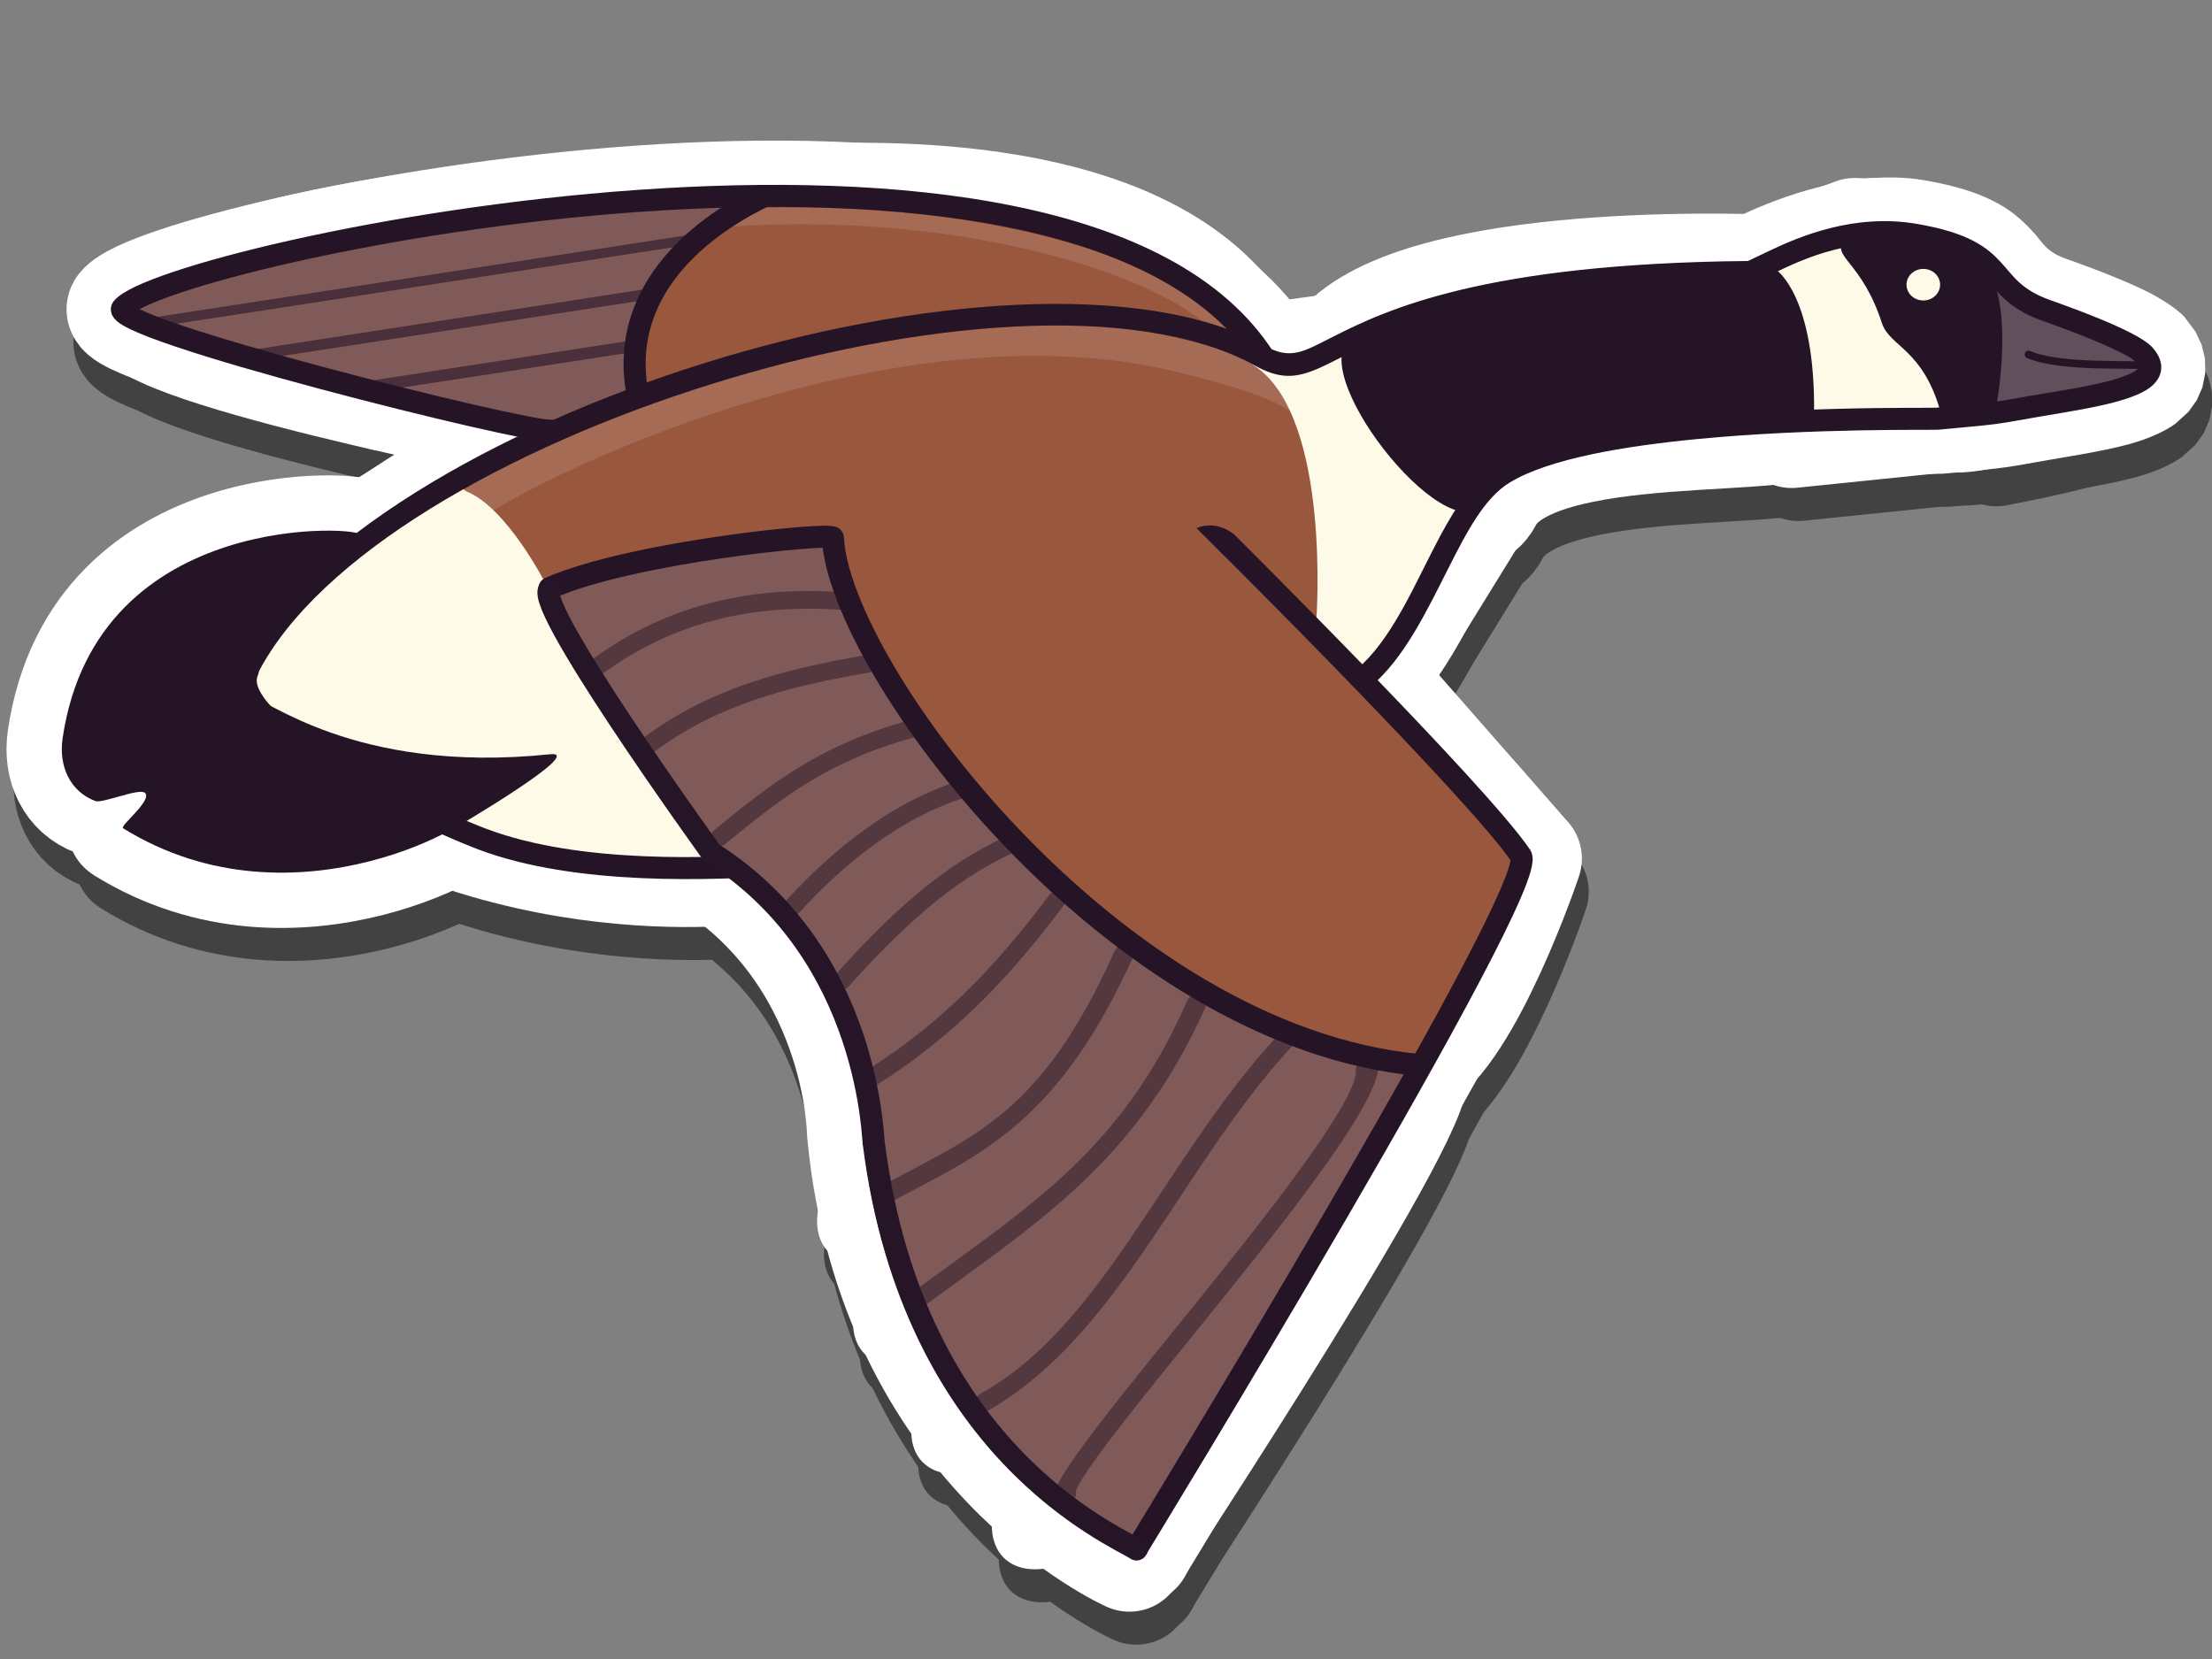 <?xml version="1.0" encoding="UTF-8" standalone="no"?>
<!DOCTYPE svg PUBLIC "-//W3C//DTD SVG 1.1//EN" "http://www.w3.org/Graphics/SVG/1.1/DTD/svg11.dtd">
<svg width="100%" height="100%" viewBox="0 0 200 150" version="1.1" xmlns="http://www.w3.org/2000/svg" xmlns:xlink="http://www.w3.org/1999/xlink" xml:space="preserve" xmlns:serif="http://www.serif.com/" style="fill-rule:evenodd;clip-rule:evenodd;stroke-linecap:round;stroke-linejoin:round;stroke-miterlimit:1.5;">
    <rect x="0" y="0" width="200" height="150" fill="#808080" stroke="none"/>
    <g transform="matrix(1.224,0,0,1.224,-28.749,-20.62)">
        <g id="Layer8">
            <path d="M34.413,41.971C37.226,39.235 56.068,33.946 81.135,34.637C85.864,34.767 74.271,47.058 74.271,47.058L64.258,51.051C64.258,51.051 31.6,44.707 34.413,41.971Z" style="stroke:rgb(66,66,66);stroke-width:8.17px;"/>
            <path d="M82.924,34.041C70.134,34.717 71.262,48.002 71.262,48.002C71.262,48.002 117.505,47.109 115.987,44.515C109.544,33.506 90.39,33.646 82.924,34.041Z" style="stroke:rgb(66,66,66);stroke-width:8.17px;"/>
            <path d="M77.873,35.411C98.495,34.059 113.829,40.892 114.551,44.359" style="stroke:rgb(66,66,66);stroke-width:8.17px;"/>
            <g id="Layer11">
                <g opacity="0.6">
                    <g transform="matrix(1.102,-0.015,-0.015,1.002,-5.819,-0.461)">
                        <path d="M73.601,38.519L38.186,44.003" style="fill:none;stroke:rgb(66,66,66);stroke-width:7.87px;"/>
                    </g>
                    <g transform="matrix(0.848,0.024,0.024,0.996,8.716,0.852)">
                        <path d="M73.601,38.519L38.186,44.003" style="fill:none;stroke:rgb(66,66,66);stroke-width:8.61px;"/>
                    </g>
                    <g transform="matrix(0.551,0.07,0.07,0.989,27.102,1.671)">
                        <path d="M73.601,38.519L38.186,44.003" style="fill:none;stroke:rgb(66,66,66);stroke-width:9.41px;"/>
                    </g>
                </g>
                <path d="M80.3,33.839C73.987,36.962 69.99,41.893 71.038,48.1" style="stroke:rgb(66,66,66);stroke-width:8.17px;"/>
            </g>
            <path d="M117.398,45.764C103.31,23.673 36.315,38.056 33.032,42.04C31.797,43.538 62.932,51.284 64.666,51.094" style="stroke:rgb(66,66,66);stroke-width:8.17px;"/>
        </g>
        <g id="Layer7">
            <path d="M40.445,70.328C56.927,86.481 79.068,83.454 79.068,83.454L60.932,53.242C60.932,53.242 36.32,66.286 40.445,70.328Z" style="stroke:rgb(66,66,66);stroke-width:8.17px;"/>
            <path d="M115.734,45.986L124.912,44.759L132.741,57.355L125.219,69.542L118.799,64.069L115.734,45.986Z" style="stroke:rgb(66,66,66);stroke-width:8.17px;"/>
            <path d="M58.512,55.61C61.468,56.845 64.274,62.352 64.274,62.352C64.274,62.352 85.396,58.029 85.635,58.914C93.993,89.912 126.583,98.726 128.323,97.774C132.469,95.504 136.764,82.713 136.764,82.713L121.237,65.013C121.237,65.013 122.305,50.379 116.841,46.433C100.289,34.482 53.965,53.71 58.512,55.61Z"/>
            <clipPath id="_clip1">
                <path d="M58.512,55.61C61.468,56.845 64.274,62.352 64.274,62.352C64.274,62.352 85.396,58.029 85.635,58.914C93.993,89.912 126.583,98.726 128.323,97.774C132.469,95.504 136.764,82.713 136.764,82.713L121.237,65.013C121.237,65.013 122.305,50.379 116.841,46.433C100.289,34.482 53.965,53.71 58.512,55.61Z"/>
            </clipPath>
            <g clip-path="url(#_clip1)">
                <g transform="matrix(1,0,0,1,-1.121,-0.287)">
                    <path d="M59.292,58.78C58.762,59.201 57.99,59.112 57.57,58.582C57.15,58.052 57.238,57.281 57.768,56.86C63.028,52.686 91.277,39.196 113.006,44.758C114.435,45.124 116.833,45.703 118.923,46.499C120.465,47.087 121.84,47.811 122.66,48.619C123.142,49.094 123.148,49.871 122.673,50.352C122.198,50.834 121.422,50.84 120.94,50.365C120.312,49.746 119.231,49.24 118.05,48.789C116.054,48.029 113.763,47.482 112.398,47.132C91.507,41.785 64.349,54.767 59.292,58.78Z" style="fill:white;fill-opacity:0.12;"/>
                </g>
            </g>
            <path d="M58.512,55.61C61.468,56.845 64.274,62.352 64.274,62.352C64.274,62.352 85.396,58.029 85.635,58.914C93.993,89.912 126.583,98.726 128.323,97.774C132.469,95.504 136.764,82.713 136.764,82.713L121.237,65.013C121.237,65.013 122.305,50.379 116.841,46.433C100.289,34.482 53.965,53.71 58.512,55.61Z" style="fill:none;stroke:rgb(66,66,66);stroke-width:8.17px;"/>
        </g>
        <g id="Layer4">
            <path d="M153.86,39.148L161.017,36.514L169.456,49.902L156.343,51.248L153.86,39.148Z" style="stroke:rgb(66,66,66);stroke-width:8.17px;stroke-linecap:butt;stroke-miterlimit:2;"/>
            <path d="M170.92,40.314L170.951,50.16C170.951,50.16 182.519,48.042 182.513,46.401C182.508,44.76 170.92,40.314 170.92,40.314Z" style="stroke:rgb(66,66,66);stroke-width:8.17px;"/>
            <path d="M160.222,37.007C161.062,35.961 168.25,36.645 170.23,38.443C173.098,41.047 171.41,49.588 171.41,49.588C171.41,49.588 167.648,50.758 167.309,49.591C165.985,45.03 163.576,44.894 163.009,43.145C161.527,38.567 159.23,38.243 160.222,37.007Z" style="stroke:rgb(66,66,66);stroke-width:8.17px;stroke-linecap:butt;stroke-miterlimit:2;"/>
            <path d="M123.645,44.366C130.709,38.005 155.231,39.246 155.231,39.246C155.231,39.246 158.115,41.16 157.999,49.902C157.966,52.424 137.155,49.669 133.845,56.16C131.481,60.797 120.519,47.182 123.645,44.366Z" style="stroke:rgb(66,66,66);stroke-width:8.17px;stroke-linecap:butt;stroke-miterlimit:2;"/>
            <ellipse cx="166.068" cy="40.314" rx="1.241" ry="1.166" style="stroke:rgb(66,66,66);stroke-width:8.17px;"/>
            <path d="M182.148,46.293C181.53,46.138 176.175,46.482 173.842,45.472"/>
            <path d="M181.585,50.339C181.007,50.333 174.587,50.245 172.22,49.222C170.151,48.327 169.197,45.92 170.092,43.851C170.987,41.781 173.394,40.828 175.463,41.723C176.484,42.165 178.312,42.121 179.697,42.143C181.431,42.172 182.804,42.246 183.142,42.33C185.329,42.879 186.659,45.1 186.11,47.287C185.597,49.33 183.625,50.625 181.585,50.339Z" style="fill:rgb(66,66,66);"/>
        </g>
        <g id="Layer2">
            <path d="M42.294,68.693C51.32,50.962 99.085,35.987 116.918,45.472"/>
            <path d="M45.935,70.546C44.912,72.555 42.451,73.356 40.441,72.333C38.432,71.31 37.631,68.849 38.654,66.84C43.518,57.284 58.596,48.123 75.086,42.977C91.561,37.835 109.234,36.758 118.836,41.866C120.827,42.925 121.583,45.4 120.525,47.391C119.466,49.381 116.99,50.138 115,49.079C106.768,44.7 91.644,46.368 77.52,50.776C68.787,53.501 60.419,57.369 54.204,61.867C50.449,64.586 47.491,67.488 45.935,70.546Z" style="fill:rgb(66,66,66);"/>
            <path d="M116.918,45.472C122.635,48.84 120.974,39.663 153.195,39.38C153.939,39.374 159.16,35.568 165.4,36.618C172.651,37.836 170.456,40.574 175.218,42.239C175.656,42.392 181.362,44.385 182.363,45.472C184.679,47.989 177.889,48.617 172.769,49.564C170.855,49.918 169.243,49.998 167.11,50.213C166.412,50.283 142.561,49.742 135.121,54.213C131.088,56.636 129.376,64.908 125.224,68.913"/>
            <path d="M119.224,42.075C119.448,41.982 119.864,41.807 120.16,41.66C121.046,41.219 122.101,40.661 123.469,40.058C127.974,38.07 135.862,35.527 152.361,35.305C154,34.493 160.33,31.623 166.078,32.589C171.208,33.451 172.913,35.03 174.261,36.508C174.831,37.133 175.142,37.885 176.566,38.383C176.896,38.498 180.002,39.588 182.207,40.63C183.701,41.337 184.857,42.151 185.368,42.706L186.181,43.793L186.632,44.764L186.869,45.748L186.897,46.837L186.681,47.91L186.27,48.844L185.648,49.716L184.681,50.592C183.926,51.14 182.775,51.673 181.33,52.077C179.188,52.675 176.141,53.095 173.511,53.581C171.485,53.956 169.778,54.05 167.518,54.277C167.099,54.319 158.336,54.142 149.783,54.96C144.786,55.438 139.836,56.145 137.225,57.714C135.75,58.601 134.924,60.712 133.863,62.812C132.201,66.1 130.437,69.56 128.06,71.853C126.437,73.418 123.849,73.372 122.283,71.749C120.718,70.126 120.765,67.538 122.388,65.973C124.601,63.838 125.924,60.274 127.49,57.351C129.058,54.425 130.865,52.005 133.017,50.711C135.594,49.163 139.846,48.029 144.599,47.347C154.283,45.957 166.209,46.198 166.701,46.148C168.708,45.946 170.226,45.88 172.026,45.548C172.144,45.526 172.263,45.504 172.383,45.483C171.06,44.843 170.191,44.125 169.471,43.401C168.478,42.403 168.212,41.232 164.723,40.646C160.817,39.989 157.456,41.916 155.956,42.655C155.245,43.005 154.698,43.217 154.372,43.305L153.231,43.465C131.827,43.653 126.172,47.945 122.848,49.426C120.032,50.681 118.062,50.887 114.845,48.992C112.902,47.848 112.254,45.342 113.398,43.399C114.543,41.456 117.049,40.808 118.991,41.953C119.059,41.993 119.148,42.038 119.224,42.075Z" style="fill:rgb(66,66,66);"/>
            <path d="M42.294,68.838C40.442,72.996 56.27,80.012 59.647,81.279C69.764,85.074 85.439,82.571 86.818,82.916"/>
            <path d="M46.371,69.113C46.875,69.596 47.998,70.641 48.923,71.268C53.109,74.107 59.19,76.745 61.081,77.454C67.627,79.91 76.698,79.402 81.983,79.052C85.108,78.845 87.281,78.821 87.808,78.953C89.996,79.5 91.328,81.72 90.781,83.907C90.273,85.936 88.325,87.229 86.3,86.968C86.248,86.969 86.182,86.97 86.13,86.972C82.276,87.099 67.864,88.724 58.212,85.104C55.657,84.145 46.527,80.1 41.953,76.242C40.266,74.818 39.112,73.326 38.566,72.008L38.226,70.962L38.063,69.762L38.161,68.459L38.563,67.175C39.48,65.116 41.897,64.189 43.957,65.106C45.564,65.822 46.482,67.452 46.371,69.113Z" style="fill:rgb(66,66,66);"/>
        </g>
        <g id="Layer5">
            <path d="M50.521,58.791C51.251,58.241 31.148,56.616 28.62,73.819C28.314,75.898 29.185,77.762 31.043,78.458C31.565,78.653 34.305,77.46 34.709,77.858C35.267,78.409 32.813,80.296 33.087,80.466C45.871,88.398 60.197,79.512 59.057,79.075C59.049,79.075 29.028,74.991 50.521,58.791Z" style="stroke:rgb(66,66,66);stroke-width:8.17px;"/>
            <path d="M43.078,71.137C43.348,70.514 49.941,76.535 64.634,75C67.399,74.711 57.563,80.466 57.563,80.466C57.563,80.466 42.486,72.509 43.078,71.137Z" style="stroke:rgb(66,66,66);stroke-width:8.17px;"/>
        </g>
        <g id="Layer6">
            <path d="M75.922,82.654C75.922,82.654 63.118,64.117 64.645,62.545C66.856,60.269 84.906,59.216 84.906,59.216C84.906,59.216 96.51,91.601 128.145,98.262C130.803,98.821 107.424,134.252 107.424,134.252C107.424,134.252 89.855,126.483 87.684,102.859C87.684,102.859 87.543,89.688 75.922,82.654Z" style="stroke:rgb(66,66,66);stroke-width:8.17px;"/>
            <g transform="matrix(1,0,0,1,-0.11,-0.062)">
                <path d="M114.792,59.501C114.792,59.501 133.197,77.781 136.45,82.559C137.979,84.805 108.142,133.642 108.142,133.642" style="stroke:rgb(66,66,66);stroke-width:8.17px;"/>
            </g>
            <path d="M115.063,58.694C113.647,57.641 112.382,58.303 112.382,58.303C112.382,58.303 113.838,59.733 114.258,60.169C114.536,60.458 115.961,59.361 115.063,58.694Z" style="stroke:rgb(66,66,66);stroke-width:8.17px;"/>
            <g id="Layer12">
                <path d="M67.784,68.778C73.015,64.819 79.041,63.199 86.078,63.678" style="stroke:rgb(66,66,66);stroke-width:8.17px;"/>
                <g transform="matrix(1,0,0,1,2.455,6.864)">
                    <path d="M69.598,67.347C74.407,63.786 79.866,62.447 85.621,61.455" style="stroke:rgb(66,66,66);stroke-width:8.17px;"/>
                </g>
                <g transform="matrix(1,0,0,1,5.461,11.495)">
                    <path d="M71.668,69.652C76.004,66.069 79.605,63.341 85.897,61.627" style="stroke:rgb(66,66,66);stroke-width:8.17px;"/>
                </g>
                <g transform="matrix(1,0,0,1,10.413,17.168)">
                    <path d="M72.113,69.112C75.599,65.28 79.819,61.988 84.401,60.499" style="stroke:rgb(66,66,66);stroke-width:8.17px;"/>
                </g>
                <g transform="matrix(1,0,0,1,14.383,22.847)">
                    <path d="M71.812,68.88C75.706,64.519 79.538,60.978 84.036,58.903" style="stroke:rgb(66,66,66);stroke-width:8.17px;"/>
                </g>
                <g transform="matrix(1,0,0,1,16.497,29.89)">
                    <path d="M72.051,68.896C77.21,65.597 81.208,61.689 85.562,55.864" style="stroke:rgb(66,66,66);stroke-width:8.17px;"/>
                </g>
                <g transform="matrix(1.281,-0.274,-0.268,1.264,17.754,46.046)">
                    <path d="M69.456,63.558C74.301,61.795 78.238,61.045 80.587,51.976" style="stroke:rgb(66,66,66);stroke-width:8.16px;"/>
                </g>
                <g transform="matrix(1.281,-0.274,-0.268,1.264,20.559,52.053)">
                    <path d="M69.599,64.787C75.166,61.288 80.206,58.905 82.278,50.464" style="stroke:rgb(66,66,66);stroke-width:8.16px;"/>
                </g>
                <g transform="matrix(1.281,-0.274,-0.268,1.264,24.865,57.077)">
                    <path d="M70.113,67.264C76.901,64.576 78.487,55.001 83.632,49.126" style="stroke:rgb(66,66,66);stroke-width:8.16px;"/>
                </g>
                <g transform="matrix(1.281,-0.274,-0.268,1.264,29.651,63.024)">
                    <path d="M71.271,68.381C70.195,66.634 85.178,49.847 84.039,45.892" style="stroke:rgb(66,66,66);stroke-width:8.16px;"/>
                </g>
            </g>
            <path d="M128.876,97.961C106.17,95.862 85.96,68.564 85.52,59.009C85.5,58.577 70.673,60.04 64.592,62.727" style="stroke:rgb(66,66,66);stroke-width:8.17px;"/>
            <g transform="matrix(1.003,0,0,0.998,-0.241,0.222)">
                <path d="M107.869,133.789C106.212,132.698 91.449,126.554 88.526,103.809C88.424,103.87 88.465,89.813 76.574,82.22C76.574,82.22 62.601,62.773 64.788,62.641" style="stroke:rgb(66,66,66);stroke-width:8.17px;"/>
            </g>
        </g>
    </g>
    <g transform="matrix(1.224,0,0,1.224,-29.37,-23.604)">
        <g id="Layer81" serif:id="Layer8">
            <path d="M34.413,41.971C37.226,39.235 56.068,33.946 81.135,34.637C85.864,34.767 74.271,47.058 74.271,47.058L64.258,51.051C64.258,51.051 31.6,44.707 34.413,41.971Z" style="fill:rgb(128,90,89);stroke:white;stroke-width:8.17px;"/>
            <path d="M82.924,34.041C70.134,34.717 71.262,48.002 71.262,48.002C71.262,48.002 117.505,47.109 115.987,44.515C109.544,33.506 90.39,33.646 82.924,34.041Z" style="fill:rgb(153,87,62);stroke:white;stroke-width:8.17px;"/>
            <path d="M77.873,35.411C98.495,34.059 113.829,40.892 114.551,44.359" style="fill:none;stroke:white;stroke-opacity:0.12;stroke-width:8.17px;"/>
            <g id="Layer111" serif:id="Layer11">
                <g opacity="0.6">
                    <g transform="matrix(1.102,-0.015,-0.015,1.002,-5.819,-0.461)">
                        <path d="M73.601,38.519L38.186,44.003" style="fill:none;stroke:white;stroke-width:7.87px;"/>
                    </g>
                    <g transform="matrix(0.848,0.024,0.024,0.996,8.716,0.852)">
                        <path d="M73.601,38.519L38.186,44.003" style="fill:none;stroke:white;stroke-width:8.61px;"/>
                    </g>
                    <g transform="matrix(0.551,0.07,0.07,0.989,27.102,1.671)">
                        <path d="M73.601,38.519L38.186,44.003" style="fill:none;stroke:white;stroke-width:9.41px;"/>
                    </g>
                </g>
                <path d="M80.3,33.839C73.987,36.962 69.99,41.893 71.038,48.1" style="fill:none;stroke:white;stroke-width:8.17px;"/>
            </g>
            <path d="M117.398,45.764C103.31,23.673 36.315,38.056 33.032,42.04C31.797,43.538 62.932,51.284 64.666,51.094" style="fill:none;stroke:white;stroke-width:8.17px;"/>
        </g>
        <g id="Layer71" serif:id="Layer7">
            <path d="M40.445,70.328C56.927,86.481 79.068,83.454 79.068,83.454L60.932,53.242C60.932,53.242 36.32,66.286 40.445,70.328Z" style="fill:rgb(253,250,231);stroke:white;stroke-width:8.17px;"/>
            <path d="M115.734,45.986L124.912,44.759L132.741,57.355L125.219,69.542L118.799,64.069L115.734,45.986Z" style="fill:rgb(253,250,231);stroke:white;stroke-width:8.17px;"/>
            <path d="M58.512,55.61C61.468,56.845 64.274,62.352 64.274,62.352C64.274,62.352 85.396,58.029 85.635,58.914C93.993,89.912 126.583,98.726 128.323,97.774C132.469,95.504 136.764,82.713 136.764,82.713L121.237,65.013C121.237,65.013 122.305,50.379 116.841,46.433C100.289,34.482 53.965,53.71 58.512,55.61Z" style="fill:rgb(153,87,62);"/>
            <clipPath id="_clip2">
                <path d="M58.512,55.61C61.468,56.845 64.274,62.352 64.274,62.352C64.274,62.352 85.396,58.029 85.635,58.914C93.993,89.912 126.583,98.726 128.323,97.774C132.469,95.504 136.764,82.713 136.764,82.713L121.237,65.013C121.237,65.013 122.305,50.379 116.841,46.433C100.289,34.482 53.965,53.71 58.512,55.61Z"/>
            </clipPath>
            <g clip-path="url(#_clip2)">
                <g transform="matrix(1,0,0,1,-1.121,-0.287)">
                    <path d="M59.292,58.78C58.762,59.201 57.99,59.112 57.57,58.582C57.15,58.052 57.238,57.281 57.768,56.86C63.028,52.686 91.277,39.196 113.006,44.758C114.435,45.124 116.833,45.703 118.923,46.499C120.465,47.087 121.84,47.811 122.66,48.619C123.142,49.094 123.148,49.871 122.673,50.352C122.198,50.834 121.422,50.84 120.94,50.365C120.312,49.746 119.231,49.24 118.05,48.789C116.054,48.029 113.763,47.482 112.398,47.132C91.507,41.785 64.349,54.767 59.292,58.78Z" style="fill:white;fill-opacity:0.12;"/>
                </g>
            </g>
            <path d="M58.512,55.61C61.468,56.845 64.274,62.352 64.274,62.352C64.274,62.352 85.396,58.029 85.635,58.914C93.993,89.912 126.583,98.726 128.323,97.774C132.469,95.504 136.764,82.713 136.764,82.713L121.237,65.013C121.237,65.013 122.305,50.379 116.841,46.433C100.289,34.482 53.965,53.71 58.512,55.61Z" style="fill:none;stroke:white;stroke-width:8.17px;"/>
        </g>
        <g id="Layer41" serif:id="Layer4">
            <path d="M153.86,39.148L161.017,36.514L169.456,49.902L156.343,51.248L153.86,39.148Z" style="fill:rgb(253,250,231);stroke:white;stroke-width:8.17px;stroke-linecap:butt;stroke-miterlimit:2;"/>
            <path d="M170.92,40.314L170.951,50.16C170.951,50.16 182.519,48.042 182.513,46.401C182.508,44.76 170.92,40.314 170.92,40.314Z" style="fill:rgb(97,79,92);stroke:white;stroke-opacity:0;stroke-width:8.17px;"/>
            <path d="M160.222,37.007C161.062,35.961 168.25,36.645 170.23,38.443C173.098,41.047 171.41,49.588 171.41,49.588C171.41,49.588 167.648,50.758 167.309,49.591C165.985,45.03 163.576,44.894 163.009,43.145C161.527,38.567 159.23,38.243 160.222,37.007Z" style="fill:rgb(37,20,37);stroke:white;stroke-width:8.17px;stroke-linecap:butt;stroke-miterlimit:2;"/>
            <path d="M123.645,44.366C130.709,38.005 155.231,39.246 155.231,39.246C155.231,39.246 158.115,41.16 157.999,49.902C157.966,52.424 137.155,49.669 133.845,56.16C131.481,60.797 120.519,47.182 123.645,44.366Z" style="fill:rgb(37,20,37);stroke:white;stroke-width:8.17px;stroke-linecap:butt;stroke-miterlimit:2;"/>
            <ellipse cx="166.068" cy="40.314" rx="1.241" ry="1.166" style="fill:rgb(253,250,231);stroke:white;stroke-opacity:0;stroke-width:8.17px;"/>
            <path d="M182.148,46.293C181.53,46.138 176.175,46.482 173.842,45.472" style="fill:rgb(37,20,37);fill-opacity:0;"/>
            <path d="M181.585,50.339C181.007,50.333 174.587,50.245 172.22,49.222C170.151,48.327 169.197,45.92 170.092,43.851C170.987,41.781 173.394,40.828 175.463,41.723C176.484,42.165 178.312,42.121 179.697,42.143C181.431,42.172 182.804,42.246 183.142,42.33C185.329,42.879 186.659,45.1 186.11,47.287C185.597,49.33 183.625,50.625 181.585,50.339Z" style="fill:white;"/>
        </g>
        <g id="Layer21" serif:id="Layer2">
            <path d="M45.935,70.546C44.912,72.555 42.451,73.356 40.441,72.333C38.432,71.31 37.631,68.849 38.654,66.84C43.518,57.284 58.596,48.123 75.086,42.977C91.561,37.835 109.234,36.758 118.836,41.866C120.827,42.925 121.583,45.4 120.525,47.391C119.466,49.381 116.99,50.138 115,49.079C106.768,44.7 91.644,46.368 77.52,50.776C68.787,53.501 60.419,57.369 54.204,61.867C50.449,64.586 47.491,67.488 45.935,70.546Z" style="fill:white;"/>
            <path d="M119.224,42.075C119.448,41.982 119.864,41.807 120.16,41.66C121.046,41.219 122.101,40.661 123.469,40.058C127.974,38.07 135.862,35.527 152.361,35.305C154,34.493 160.33,31.623 166.078,32.589C171.208,33.451 172.913,35.03 174.261,36.508C174.831,37.133 175.142,37.885 176.566,38.383C176.896,38.498 180.002,39.588 182.207,40.63C183.701,41.337 184.857,42.151 185.368,42.706L186.181,43.793L186.632,44.764L186.869,45.748L186.897,46.837L186.681,47.91L186.27,48.844L185.648,49.716L184.681,50.592C183.926,51.14 182.775,51.673 181.33,52.077C179.188,52.675 176.141,53.095 173.511,53.581C171.485,53.956 169.778,54.05 167.518,54.277C167.099,54.319 158.336,54.142 149.783,54.96C144.786,55.438 139.836,56.145 137.225,57.714C135.75,58.601 134.924,60.712 133.863,62.812C132.201,66.1 130.437,69.56 128.06,71.853C126.437,73.418 123.849,73.372 122.283,71.749C120.718,70.126 120.765,67.538 122.388,65.973C124.601,63.838 125.924,60.274 127.49,57.351C129.058,54.425 130.865,52.005 133.017,50.711C135.594,49.163 139.846,48.029 144.599,47.347C154.283,45.957 166.209,46.198 166.701,46.148C168.708,45.946 170.226,45.88 172.026,45.548C172.144,45.526 172.263,45.504 172.383,45.483C171.06,44.843 170.191,44.125 169.471,43.401C168.478,42.403 168.212,41.232 164.723,40.646C160.817,39.989 157.456,41.916 155.956,42.655C155.245,43.005 154.698,43.217 154.372,43.305L153.231,43.465C131.827,43.653 126.172,47.945 122.848,49.426C120.032,50.681 118.062,50.887 114.845,48.992C112.902,47.848 112.254,45.342 113.398,43.399C114.543,41.456 117.049,40.808 118.991,41.953C119.059,41.993 119.148,42.038 119.224,42.075Z" style="fill:white;"/>
            <path d="M46.371,69.113C46.875,69.596 47.998,70.641 48.923,71.268C53.109,74.107 59.19,76.745 61.081,77.454C67.627,79.91 76.698,79.402 81.983,79.052C85.108,78.845 87.281,78.821 87.808,78.953C89.996,79.5 91.328,81.72 90.781,83.907C90.273,85.936 88.325,87.229 86.3,86.968C86.248,86.969 86.182,86.97 86.13,86.972C82.276,87.099 67.864,88.724 58.212,85.104C55.657,84.145 46.527,80.1 41.953,76.242C40.266,74.818 39.112,73.326 38.566,72.008L38.226,70.962L38.063,69.762L38.161,68.459L38.563,67.175C39.48,65.116 41.897,64.189 43.957,65.106C45.564,65.822 46.482,67.452 46.371,69.113Z" style="fill:white;"/>
        </g>
        <g id="Layer51" serif:id="Layer5">
            <path d="M50.521,58.791C51.251,58.241 31.148,56.616 28.62,73.819C28.314,75.898 29.185,77.762 31.043,78.458C31.565,78.653 34.305,77.46 34.709,77.858C35.267,78.409 32.813,80.296 33.087,80.466C45.871,88.398 60.197,79.512 59.057,79.075C59.049,79.075 29.028,74.991 50.521,58.791Z" style="fill:rgb(37,20,37);stroke:white;stroke-width:8.17px;"/>
            <path d="M43.078,71.137C43.348,70.514 49.941,76.535 64.634,75C67.399,74.711 57.563,80.466 57.563,80.466C57.563,80.466 42.486,72.509 43.078,71.137Z" style="fill:rgb(37,20,37);stroke:white;stroke-opacity:0;stroke-width:8.17px;"/>
        </g>
        <g id="Layer61" serif:id="Layer6">
            <path d="M75.922,82.654C75.922,82.654 63.118,64.117 64.645,62.545C66.856,60.269 84.906,59.216 84.906,59.216C84.906,59.216 96.51,91.601 128.145,98.262C130.803,98.821 107.424,134.252 107.424,134.252C107.424,134.252 89.855,126.483 87.684,102.859C87.684,102.859 87.543,89.688 75.922,82.654Z" style="fill:rgb(128,90,89);stroke:white;stroke-width:8.17px;"/>
            <g transform="matrix(1,0,0,1,-0.11,-0.062)">
                <path d="M114.792,59.501C114.792,59.501 133.197,77.781 136.45,82.559C137.979,84.805 108.142,133.642 108.142,133.642" style="fill:none;stroke:white;stroke-width:8.17px;"/>
            </g>
            <path d="M115.063,58.694C113.647,57.641 112.382,58.303 112.382,58.303C112.382,58.303 113.838,59.733 114.258,60.169C114.536,60.458 115.961,59.361 115.063,58.694Z" style="fill:rgb(37,20,37);stroke:white;stroke-width:8.17px;"/>
            <g id="Layer121" serif:id="Layer12">
                <path d="M67.784,68.778C73.015,64.819 79.041,63.199 86.078,63.678" style="fill:none;stroke:white;stroke-width:8.17px;"/>
                <g transform="matrix(1,0,0,1,2.455,6.864)">
                    <path d="M69.598,67.347C74.407,63.786 79.866,62.447 85.621,61.455" style="fill:none;stroke:white;stroke-width:8.17px;"/>
                </g>
                <g transform="matrix(1,0,0,1,5.461,11.495)">
                    <path d="M71.668,69.652C76.004,66.069 79.605,63.341 85.897,61.627" style="fill:none;stroke:white;stroke-width:8.17px;"/>
                </g>
                <g transform="matrix(1,0,0,1,10.413,17.168)">
                    <path d="M72.113,69.112C75.599,65.28 79.819,61.988 84.401,60.499" style="fill:none;stroke:white;stroke-width:8.17px;"/>
                </g>
                <g transform="matrix(1,0,0,1,14.383,22.847)">
                    <path d="M71.812,68.88C75.706,64.519 79.538,60.978 84.036,58.903" style="fill:none;stroke:white;stroke-width:8.17px;"/>
                </g>
                <g transform="matrix(1,0,0,1,16.497,29.89)">
                    <path d="M72.051,68.896C77.21,65.597 81.208,61.689 85.562,55.864" style="fill:none;stroke:white;stroke-width:8.17px;"/>
                </g>
                <g transform="matrix(1.281,-0.274,-0.268,1.264,17.754,46.046)">
                    <path d="M69.456,63.558C74.301,61.795 78.238,61.045 80.587,51.976" style="fill:none;stroke:white;stroke-width:8.16px;"/>
                </g>
                <g transform="matrix(1.281,-0.274,-0.268,1.264,20.559,52.053)">
                    <path d="M69.599,64.787C75.166,61.288 80.206,58.905 82.278,50.464" style="fill:none;stroke:white;stroke-width:8.16px;"/>
                </g>
                <g transform="matrix(1.281,-0.274,-0.268,1.264,24.865,57.077)">
                    <path d="M70.113,67.264C76.901,64.576 78.487,55.001 83.632,49.126" style="fill:none;stroke:white;stroke-width:8.16px;"/>
                </g>
                <g transform="matrix(1.281,-0.274,-0.268,1.264,29.651,63.024)">
                    <path d="M71.271,68.381C70.195,66.634 85.178,49.847 84.039,45.892" style="fill:none;stroke:white;stroke-width:8.16px;"/>
                </g>
            </g>
            <path d="M128.876,97.961C106.17,95.862 85.96,68.564 85.52,59.009C85.5,58.577 70.673,60.04 64.592,62.727" style="fill:none;stroke:white;stroke-width:8.17px;"/>
            <g transform="matrix(1.003,0,0,0.998,-0.241,0.222)">
                <path d="M107.869,133.789C106.212,132.698 91.449,126.554 88.526,103.809C88.424,103.87 88.465,89.813 76.574,82.22C76.574,82.22 62.601,62.773 64.788,62.641" style="fill:none;stroke:white;stroke-width:8.17px;"/>
            </g>
        </g>
    </g>
    <g transform="matrix(1.224,0,0,1.224,-29.37,-23.604)">
        <g id="Layer82" serif:id="Layer8">
            <path d="M34.413,41.971C37.226,39.235 56.068,33.946 81.135,34.637C85.864,34.767 74.271,47.058 74.271,47.058L64.258,51.051C64.258,51.051 31.6,44.707 34.413,41.971Z" style="fill:rgb(128,90,89);"/>
            <path d="M82.924,34.041C70.134,34.717 71.262,48.002 71.262,48.002C71.262,48.002 117.505,47.109 115.987,44.515C109.544,33.506 90.39,33.646 82.924,34.041Z" style="fill:rgb(153,87,62);"/>
            <path d="M77.873,35.411C98.495,34.059 113.829,40.892 114.551,44.359" style="fill:none;stroke:white;stroke-opacity:0.12;stroke-width:1.23px;"/>
            <g id="Layer112" serif:id="Layer11">
                <g opacity="0.6">
                    <g transform="matrix(1.102,-0.015,-0.015,1.002,-5.819,-0.461)">
                        <path d="M73.601,38.519L38.186,44.003" style="fill:none;stroke:rgb(37,20,37);stroke-width:0.72px;"/>
                    </g>
                    <g transform="matrix(0.848,0.024,0.024,0.996,8.716,0.852)">
                        <path d="M73.601,38.519L38.186,44.003" style="fill:none;stroke:rgb(37,20,37);stroke-width:0.79px;"/>
                    </g>
                    <g transform="matrix(0.551,0.07,0.07,0.989,27.102,1.671)">
                        <path d="M73.601,38.519L38.186,44.003" style="fill:none;stroke:rgb(37,20,37);stroke-width:0.86px;"/>
                    </g>
                </g>
                <path d="M80.3,33.839C73.987,36.962 69.99,41.893 71.038,48.1" style="fill:none;stroke:rgb(37,20,37);stroke-width:1.63px;"/>
            </g>
            <path d="M117.398,45.764C103.31,23.673 36.315,38.056 33.032,42.04C31.797,43.538 62.932,51.284 64.666,51.094" style="fill:none;stroke:rgb(37,20,37);stroke-width:1.63px;"/>
        </g>
        <g id="Layer72" serif:id="Layer7">
            <path d="M40.445,70.328C56.927,86.481 79.068,83.454 79.068,83.454L60.932,53.242C60.932,53.242 36.32,66.286 40.445,70.328Z" style="fill:rgb(253,250,231);"/>
            <path d="M115.734,45.986L124.912,44.759L132.741,57.355L125.219,69.542L118.799,64.069L115.734,45.986Z" style="fill:rgb(253,250,231);"/>
            <path d="M58.512,55.61C61.468,56.845 64.274,62.352 64.274,62.352C64.274,62.352 85.396,58.029 85.635,58.914C93.993,89.912 126.583,98.726 128.323,97.774C132.469,95.504 136.764,82.713 136.764,82.713L121.237,65.013C121.237,65.013 122.305,50.379 116.841,46.433C100.289,34.482 53.965,53.71 58.512,55.61Z" style="fill:rgb(153,87,62);"/>
            <clipPath id="_clip3">
                <path d="M58.512,55.61C61.468,56.845 64.274,62.352 64.274,62.352C64.274,62.352 85.396,58.029 85.635,58.914C93.993,89.912 126.583,98.726 128.323,97.774C132.469,95.504 136.764,82.713 136.764,82.713L121.237,65.013C121.237,65.013 122.305,50.379 116.841,46.433C100.289,34.482 53.965,53.71 58.512,55.61Z"/>
            </clipPath>
            <g clip-path="url(#_clip3)">
                <g transform="matrix(1,0,0,1,-1.121,-0.287)">
                    <path d="M59.292,58.78C58.762,59.201 57.99,59.112 57.57,58.582C57.15,58.052 57.238,57.281 57.768,56.86C63.028,52.686 91.277,39.196 113.006,44.758C114.435,45.124 116.833,45.703 118.923,46.499C120.465,47.087 121.84,47.811 122.66,48.619C123.142,49.094 123.148,49.871 122.673,50.352C122.198,50.834 121.422,50.84 120.94,50.365C120.312,49.746 119.231,49.24 118.05,48.789C116.054,48.029 113.763,47.482 112.398,47.132C91.507,41.785 64.349,54.767 59.292,58.78Z" style="fill:white;fill-opacity:0.12;"/>
                </g>
            </g>
        </g>
        <g id="Layer42" serif:id="Layer4">
            <path d="M153.86,39.148L161.017,36.514L169.456,49.902L156.343,51.248L153.86,39.148Z" style="fill:rgb(253,250,231);"/>
            <path d="M170.92,40.314L170.951,50.16C170.951,50.16 182.519,48.042 182.513,46.401C182.508,44.76 170.92,40.314 170.92,40.314Z" style="fill:rgb(97,79,92);stroke:rgb(253,250,231);stroke-opacity:0;stroke-width:0.82px;"/>
            <path d="M160.222,37.007C161.062,35.961 168.25,36.645 170.23,38.443C173.098,41.047 171.41,49.588 171.41,49.588C171.41,49.588 167.648,50.758 167.309,49.591C165.985,45.03 163.576,44.894 163.009,43.145C161.527,38.567 159.23,38.243 160.222,37.007Z" style="fill:rgb(37,20,37);"/>
            <path d="M123.645,44.366C130.709,38.005 155.231,39.246 155.231,39.246C155.231,39.246 158.115,41.16 157.999,49.902C157.966,52.424 137.155,49.669 133.845,56.16C131.481,60.797 120.519,47.182 123.645,44.366Z" style="fill:rgb(37,20,37);"/>
            <ellipse cx="166.068" cy="40.314" rx="1.241" ry="1.166" style="fill:rgb(253,250,231);stroke:rgb(253,250,231);stroke-opacity:0;stroke-width:0.82px;"/>
            <path d="M182.148,46.293C181.53,46.138 176.175,46.482 173.842,45.472" style="fill:rgb(37,20,37);fill-opacity:0;"/>
            <path d="M182.217,46.018C182.368,46.056 182.46,46.21 182.422,46.361C182.384,46.513 182.231,46.605 182.079,46.567C181.776,46.491 180.307,46.544 178.629,46.486C176.884,46.425 174.921,46.248 173.729,45.732C173.586,45.67 173.52,45.503 173.582,45.36C173.644,45.217 173.811,45.151 173.954,45.213C175.096,45.707 176.977,45.862 178.648,45.92C180.385,45.981 181.903,45.939 182.217,46.018Z" style="fill:rgb(37,20,37);"/>
        </g>
        <g id="Layer22" serif:id="Layer2">
            <path d="M43.023,69.063C42.818,69.465 42.326,69.625 41.924,69.421C41.522,69.216 41.362,68.724 41.566,68.322C46.149,59.318 60.523,50.945 76.06,46.096C91.594,41.249 108.248,39.935 117.302,44.751C117.7,44.963 117.851,45.458 117.639,45.856C117.428,46.254 116.932,46.405 116.534,46.194C107.755,41.524 91.61,42.955 76.547,47.656C61.486,52.356 47.465,60.336 43.023,69.063Z" style="fill:rgb(37,20,37);"/>
            <path d="M153.114,38.564C153.234,38.508 153.935,38.18 154.625,37.847C156.91,36.743 160.963,35.043 165.536,35.812C169.462,36.472 170.814,37.579 171.846,38.71C172.722,39.671 173.298,40.702 175.487,41.468C175.799,41.577 178.73,42.602 180.81,43.585C181.811,44.058 182.622,44.547 182.964,44.919C183.516,45.519 183.682,46.078 183.641,46.555C183.597,47.064 183.314,47.545 182.76,47.948C182.088,48.437 180.916,48.842 179.49,49.172C177.538,49.624 175.079,49.968 172.917,50.368C170.981,50.726 169.35,50.809 167.192,51.026C166.773,51.068 158.017,50.89 149.472,51.707C143.916,52.238 138.445,53.169 135.542,54.913C133.634,56.059 132.319,58.621 130.946,61.338C129.453,64.293 127.927,67.44 125.791,69.501C125.466,69.814 124.949,69.805 124.636,69.48C124.323,69.156 124.332,68.638 124.656,68.325C127.092,65.975 128.647,62.111 130.371,58.895C131.624,56.555 132.979,54.547 134.7,53.512C137.001,52.13 140.819,51.191 145.064,50.582C154.687,49.201 166.539,49.449 167.028,49.4C169.136,49.188 170.73,49.111 172.62,48.761C175.632,48.204 179.237,47.773 181.145,46.974C181.395,46.869 181.611,46.76 181.782,46.639C181.891,46.562 181.997,46.509 182.013,46.413C182.018,46.38 181.994,46.35 181.975,46.312C181.927,46.22 181.854,46.126 181.762,46.026C181.503,45.745 180.867,45.419 180.112,45.062C178.094,44.108 175.25,43.116 174.948,43.01C172.85,42.276 171.977,41.355 171.175,40.426C170.167,39.258 169.28,38.098 165.265,37.423C160.49,36.621 156.346,38.82 154.512,39.723C153.866,40.041 153.403,40.196 153.202,40.197C130.877,40.393 124.984,44.896 121.518,46.441C119.754,47.227 118.519,47.364 116.503,46.176C116.115,45.948 115.985,45.446 116.214,45.058C116.443,44.669 116.944,44.54 117.333,44.769C119.324,45.941 120.275,45.262 122.509,44.135C126.4,42.171 133.604,38.744 153.114,38.564Z" style="fill:rgb(37,20,37);"/>
            <path d="M41.548,68.505C41.732,68.093 42.215,67.908 42.627,68.091C43.039,68.275 43.224,68.758 43.041,69.17C42.863,69.57 42.994,70.002 43.261,70.466C43.638,71.121 44.292,71.802 45.114,72.495C49.276,76.006 57.609,79.642 59.934,80.514C66.909,83.131 76.567,82.685 82.199,82.313C84.784,82.141 86.579,82.014 87.016,82.123C87.453,82.233 87.72,82.677 87.61,83.114C87.501,83.552 87.057,83.818 86.62,83.709C86.229,83.611 84.623,83.79 82.307,83.943C76.501,84.327 66.549,84.741 59.36,82.044C56.958,81.143 48.36,77.371 44.061,73.744C42.853,72.725 41.976,71.7 41.585,70.756C41.255,69.962 41.237,69.205 41.548,68.505Z" style="fill:rgb(37,20,37);"/>
        </g>
        <g id="Layer52" serif:id="Layer5">
            <path d="M50.521,58.791C51.251,58.241 31.148,56.616 28.62,73.819C28.314,75.898 29.185,77.762 31.043,78.458C31.565,78.653 34.305,77.46 34.709,77.858C35.267,78.409 32.813,80.296 33.087,80.466C45.871,88.398 60.197,79.512 59.057,79.075C59.049,79.075 29.028,74.991 50.521,58.791Z" style="fill:rgb(37,20,37);"/>
            <path d="M43.078,71.137C43.348,70.514 49.941,76.535 64.634,75C67.399,74.711 57.563,80.466 57.563,80.466C57.563,80.466 42.486,72.509 43.078,71.137Z" style="fill:rgb(37,20,37);stroke:rgb(37,20,37);stroke-opacity:0;stroke-width:0.82px;"/>
        </g>
        <g id="Layer62" serif:id="Layer6">
            <path d="M75.922,82.654C75.922,82.654 63.118,64.117 64.645,62.545C66.856,60.269 84.906,59.216 84.906,59.216C84.906,59.216 96.51,91.601 128.145,98.262C130.803,98.821 107.424,134.252 107.424,134.252C107.424,134.252 89.855,126.483 87.684,102.859C87.684,102.859 87.543,89.688 75.922,82.654Z" style="fill:rgb(128,90,89);"/>
            <g transform="matrix(1,0,0,1,-0.11,-0.062)">
                <path d="M114.792,59.501C114.792,59.501 133.197,77.781 136.45,82.559C137.979,84.805 108.142,133.642 108.142,133.642" style="fill:none;stroke:rgb(37,20,37);stroke-width:1.63px;"/>
            </g>
            <path d="M115.063,58.694C113.647,57.641 112.382,58.303 112.382,58.303C112.382,58.303 113.838,59.733 114.258,60.169C114.536,60.458 115.961,59.361 115.063,58.694Z" style="fill:rgb(37,20,37);"/>
            <g id="Layer122" serif:id="Layer12">
                <path d="M67.784,68.778C73.015,64.819 79.041,63.199 86.078,63.678" style="fill:none;stroke:rgb(84,56,64);stroke-width:1.31px;"/>
                <g transform="matrix(1,0,0,1,2.455,6.864)">
                    <path d="M69.598,67.347C74.407,63.786 79.866,62.447 85.621,61.455" style="fill:none;stroke:rgb(84,56,64);stroke-width:1.31px;"/>
                </g>
                <g transform="matrix(1,0,0,1,5.461,11.495)">
                    <path d="M71.668,69.652C76.004,66.069 79.605,63.341 85.897,61.627" style="fill:none;stroke:rgb(84,56,64);stroke-width:1.31px;"/>
                </g>
                <g transform="matrix(1,0,0,1,10.413,17.168)">
                    <path d="M72.113,69.112C75.599,65.28 79.819,61.988 84.401,60.499" style="fill:none;stroke:rgb(84,56,64);stroke-width:1.31px;"/>
                </g>
                <g transform="matrix(1,0,0,1,14.383,22.847)">
                    <path d="M71.812,68.88C75.706,64.519 79.538,60.978 84.036,58.903" style="fill:none;stroke:rgb(84,56,64);stroke-width:1.31px;"/>
                </g>
                <g transform="matrix(1,0,0,1,16.497,29.89)">
                    <path d="M72.051,68.896C77.21,65.597 81.208,61.689 85.562,55.864" style="fill:none;stroke:rgb(84,56,64);stroke-width:1.31px;"/>
                </g>
                <g transform="matrix(1.281,-0.274,-0.268,1.264,17.754,46.046)">
                    <path d="M69.456,63.558C74.301,61.795 78.238,61.045 80.587,51.976" style="fill:none;stroke:rgb(84,56,64);stroke-width:1.31px;"/>
                </g>
                <g transform="matrix(1.281,-0.274,-0.268,1.264,20.559,52.053)">
                    <path d="M69.599,64.787C75.166,61.288 80.206,58.905 82.278,50.464" style="fill:none;stroke:rgb(84,56,64);stroke-width:1.31px;"/>
                </g>
                <g transform="matrix(1.281,-0.274,-0.268,1.264,24.865,57.077)">
                    <path d="M70.113,67.264C76.901,64.576 78.487,55.001 83.632,49.126" style="fill:none;stroke:rgb(84,56,64);stroke-width:1.31px;"/>
                </g>
                <g transform="matrix(1.281,-0.274,-0.268,1.264,29.651,63.024)">
                    <path d="M71.271,68.381C70.195,66.634 85.178,49.847 84.039,45.892" style="fill:none;stroke:rgb(84,56,64);stroke-width:1.31px;"/>
                </g>
            </g>
            <path d="M128.876,97.961C106.17,95.862 85.96,68.564 85.52,59.009C85.5,58.577 70.673,60.04 64.592,62.727" style="fill:none;stroke:rgb(37,20,37);stroke-width:1.63px;"/>
            <g transform="matrix(1.003,0,0,0.998,-0.241,0.222)">
                <path d="M107.869,133.789C106.212,132.698 91.449,126.554 88.526,103.809C88.424,103.87 88.465,89.813 76.574,82.22C76.574,82.22 62.601,62.773 64.788,62.641" style="fill:none;stroke:rgb(38,21,38);stroke-width:1.63px;"/>
            </g>
        </g>
    </g>
</svg>
